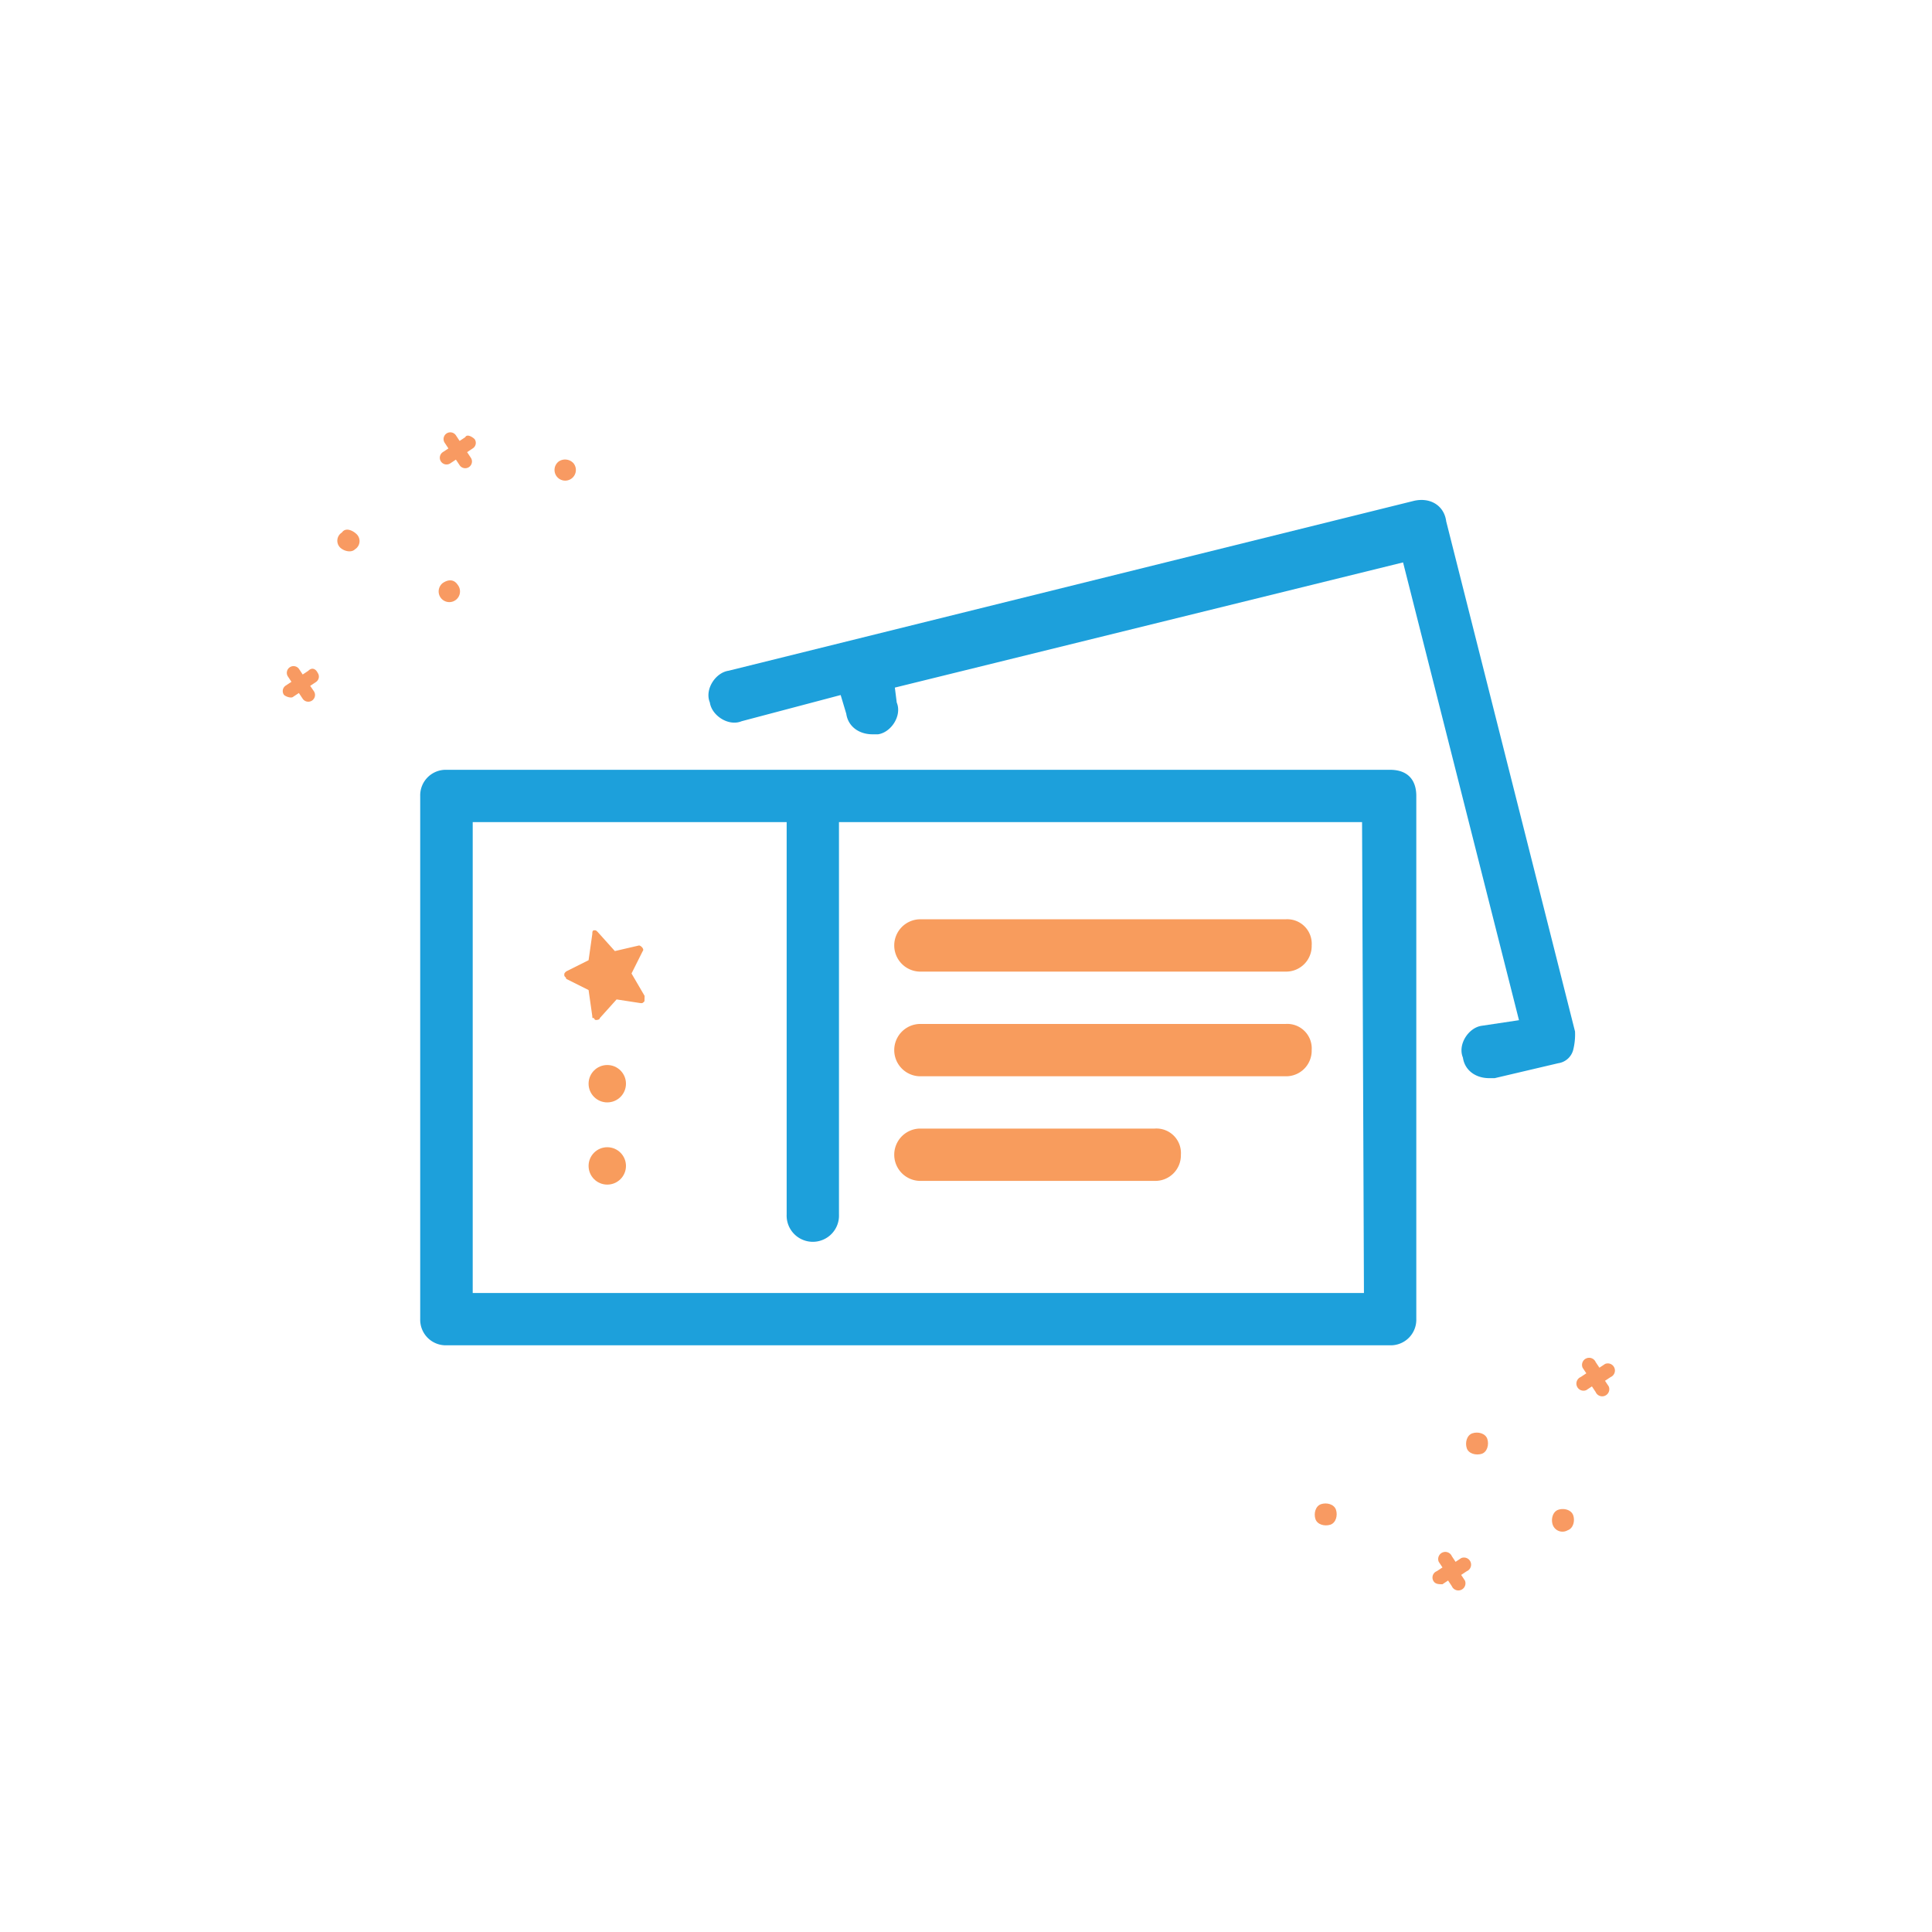 <svg id="Capa_1" data-name="Capa 1" xmlns="http://www.w3.org/2000/svg" viewBox="0 0 400 400"><defs><style>.cls-1{fill:#f89a62;}.cls-2{fill:#1da0db;}.cls-3{fill:#f89c5d;}</style></defs><title>tickets</title><g id="_Group_" data-name="&lt;Group&gt;"><g id="_Group_2" data-name="&lt;Group&gt;"><g id="_Group_3" data-name="&lt;Group&gt;"><g id="_Group_4" data-name="&lt;Group&gt;"><g id="_Group_5" data-name="&lt;Group&gt;"><path id="_Path_" data-name="&lt;Path&gt;" class="cls-1" d="M63.83,138.88l-1.16.77-.77-1.16A1.39,1.39,0,0,0,59.57,140l.77,1.16-1.16.77a1.35,1.35,0,0,0-.39,1.93c.39.39,1.55.77,1.93.39l1.16-.77.77,1.16A1.39,1.39,0,0,0,65,143.13L64.22,142l1.16-.77a1.35,1.35,0,0,0,.39-1.93C65.38,138.49,64.6,138.1,63.83,138.88Z"/></g></g><g id="_Group_6" data-name="&lt;Group&gt;"><g id="_Group_7" data-name="&lt;Group&gt;"><path id="_Path_2" data-name="&lt;Path&gt;" class="cls-1" d="M96.32,90.52l-1.16.77-.77-1.16a1.39,1.39,0,1,0-2.32,1.55l.77,1.16-1.16.77a1.39,1.39,0,0,0,1.55,2.32l1.16-.77.77,1.16a1.39,1.39,0,1,0,2.32-1.55l-.77-1.16,1.16-.77a1.35,1.35,0,0,0,.39-1.93C97.87,90.52,96.71,89.75,96.32,90.52Z"/></g></g><g id="_Group_8" data-name="&lt;Group&gt;"><g id="_Group_9" data-name="&lt;Group&gt;"><path id="_Path_3" data-name="&lt;Path&gt;" class="cls-1" d="M70.79,110.25a2,2,0,0,0-.39,3.09c.77.77,2.32,1.16,3.09.39a2,2,0,0,0,.39-3.09C73.11,109.86,71.57,109.09,70.79,110.25Z"/></g></g><g id="_Group_10" data-name="&lt;Group&gt;"><g id="_Group_11" data-name="&lt;Group&gt;"><path id="_Path_4" data-name="&lt;Path&gt;" class="cls-1" d="M91.68,120.7a2.21,2.21,0,1,0,3.09.39C94,119.92,92.84,119.92,91.68,120.7Z"/></g></g><g id="_Group_12" data-name="&lt;Group&gt;"><g id="_Group_13" data-name="&lt;Group&gt;"><path id="_Path_5" data-name="&lt;Path&gt;" class="cls-1" d="M115.67,95.55a2.21,2.21,0,1,0,3.09.39A2.34,2.34,0,0,0,115.67,95.55Z"/></g></g></g><g id="_Group_14" data-name="&lt;Group&gt;"><g id="_Group_15" data-name="&lt;Group&gt;"><g id="_Group_16" data-name="&lt;Group&gt;"><path id="_Path_6" data-name="&lt;Path&gt;" class="cls-1" d="M328.43,287.81l1.16-.77.77,1.16a1.47,1.47,0,1,0,2.71-1.16l-.77-1.16,1.16-.77a1.47,1.47,0,0,0-1.16-2.71l-1.16.77-.77-1.16a1.47,1.47,0,1,0-2.71,1.16l.77,1.16-1.16.77a1.47,1.47,0,1,0,1.16,2.71Z"/></g></g><g id="_Group_17" data-name="&lt;Group&gt;"><g id="_Group_18" data-name="&lt;Group&gt;"><path id="_Path_7" data-name="&lt;Path&gt;" class="cls-1" d="M298.65,328l1.16-.77.77,1.16a1.47,1.47,0,0,0,2.71-1.16l-.77-1.16,1.16-.77a1.47,1.47,0,0,0-1.16-2.71l-1.16.77-.77-1.16a1.47,1.47,0,0,0-2.71,1.16l.77,1.16-1.16.77a1.41,1.41,0,0,0-.77,1.93C297.1,328,297.87,328,298.65,328Z"/></g></g><g id="_Group_19" data-name="&lt;Group&gt;"><g id="_Group_20" data-name="&lt;Group&gt;"><path id="_Path_8" data-name="&lt;Path&gt;" class="cls-1" d="M324.56,316.83c1.16-.39,1.55-1.93,1.16-3.09s-1.93-1.55-3.09-1.16-1.55,1.93-1.16,3.09A2.14,2.14,0,0,0,324.56,316.83Z"/></g></g><g id="_Group_21" data-name="&lt;Group&gt;"><g id="_Group_22" data-name="&lt;Group&gt;"><path id="_Path_9" data-name="&lt;Path&gt;" class="cls-1" d="M306.77,301c1.16-.39,1.55-1.93,1.16-3.09s-1.93-1.55-3.09-1.16-1.55,1.93-1.16,3.09S305.61,301.35,306.77,301Z"/></g></g><g id="_Group_23" data-name="&lt;Group&gt;"><g id="_Group_24" data-name="&lt;Group&gt;"><path id="_Path_10" data-name="&lt;Path&gt;" class="cls-1" d="M275.44,315.67c1.16-.39,1.55-1.93,1.16-3.09s-1.93-1.55-3.09-1.16-1.55,1.93-1.16,3.09S274.27,316.05,275.44,315.67Z"/></g></g></g><g id="_Group_25" data-name="&lt;Group&gt;"><g id="_Group_26" data-name="&lt;Group&gt;"><g id="_Group_27" data-name="&lt;Group&gt;"><path id="_Compound_Path_" data-name="&lt;Compound Path&gt;" class="cls-2" d="M287.81,159.38H92.46A5.29,5.29,0,0,0,87,164.8V273.11a5.29,5.29,0,0,0,5.42,5.42H287.81a5.29,5.29,0,0,0,5.42-5.42V164.8C293.23,161.32,291.3,159.38,287.81,159.38ZM282.4,267.7H97.87V170.21h65v81.24a5.42,5.42,0,1,0,10.83,0V170.21H282l.39,97.49Z"/></g></g><g id="_Group_28" data-name="&lt;Group&gt;"><g id="_Group_29" data-name="&lt;Group&gt;"><path id="_Path_11" data-name="&lt;Path&gt;" class="cls-3" d="M266.15,212H190.33a5.42,5.42,0,0,0,0,10.83h75.82a5.29,5.29,0,0,0,5.42-5.42A5.07,5.07,0,0,0,266.15,212Z"/></g></g><g id="_Group_30" data-name="&lt;Group&gt;"><g id="_Group_31" data-name="&lt;Group&gt;"><path id="_Path_12" data-name="&lt;Path&gt;" class="cls-3" d="M266.15,190.33H190.33a5.42,5.42,0,0,0,0,10.83h75.82a5.29,5.29,0,0,0,5.42-5.42A5.07,5.07,0,0,0,266.15,190.33Z"/></g></g><g id="_Group_32" data-name="&lt;Group&gt;"><g id="_Group_33" data-name="&lt;Group&gt;"><path id="_Path_13" data-name="&lt;Path&gt;" class="cls-3" d="M239.07,233.66H190.33a5.42,5.42,0,0,0,0,10.83h48.74a5.29,5.29,0,0,0,5.42-5.42A5.07,5.07,0,0,0,239.07,233.66Z"/></g></g><g id="_Group_34" data-name="&lt;Group&gt;"><g id="_Group_35" data-name="&lt;Group&gt;"><path id="_Path_14" data-name="&lt;Path&gt;" class="cls-2" d="M299.42,107.93c-.39-3.09-3.09-5-6.58-4.26l-142,35.2c-2.71.39-5,3.87-3.87,6.58.39,2.71,3.87,5,6.58,3.87l20.5-5.42,1.16,3.87c.39,2.71,2.71,4.26,5.42,4.26h1.16c2.71-.39,5-3.87,3.87-6.58l-.39-3.09,105.22-25.92,24,94.78-7.74,1.16c-2.71.39-5,3.87-3.87,6.58.39,2.71,2.71,4.26,5.42,4.26h1.16l13.15-3.09a3.75,3.75,0,0,0,3.09-2.71,13.16,13.16,0,0,0,.39-3.87Z"/></g></g><g id="_Group_36" data-name="&lt;Group&gt;"><g id="_Group_37" data-name="&lt;Group&gt;"><g id="_Group_38" data-name="&lt;Group&gt;"><circle id="_Path_15" data-name="&lt;Path&gt;" class="cls-3" cx="125.73" cy="224.37" r="3.87"/></g></g><g id="_Group_39" data-name="&lt;Group&gt;"><g id="_Group_40" data-name="&lt;Group&gt;"><circle id="_Path_16" data-name="&lt;Path&gt;" class="cls-3" cx="125.73" cy="241.39" r="3.87"/></g></g><g id="_Group_41" data-name="&lt;Group&gt;"><g id="_Group_42" data-name="&lt;Group&gt;"><path id="_Path_17" data-name="&lt;Path&gt;" class="cls-3" d="M133.46,206.19l-2.71-4.64,2.32-4.64c.39-.39-.39-1.16-.77-1.16l-5,1.16L123.79,193c-.39-.39-.39-.39-.77-.39s-.39.39-.39.77l-.77,5.42-4.64,2.32c-.39.39-.39.39-.39.77s.39.39.39.77l4.64,2.32.77,5.42c0,.39,0,.39.39.39a.38.38,0,0,0,.39.39s.77,0,.77-.39l3.48-3.87,5,.77c.39,0,.39,0,.77-.39Z"/></g></g></g></g></g></g></svg>